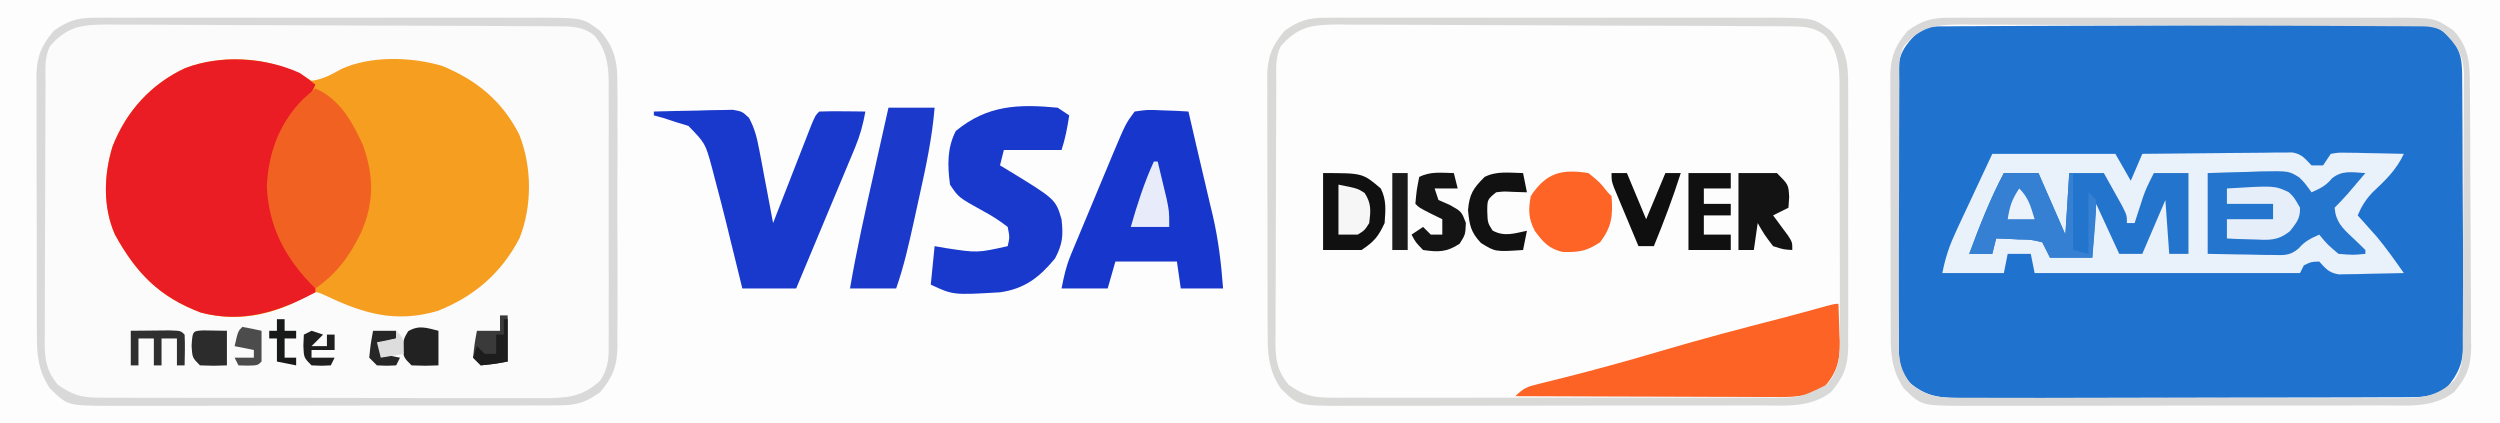 <?xml version="1.0" encoding="UTF-8"?>
<svg version="1.1" xmlns="http://www.w3.org/2000/svg" width="650" height="110">
<rect width="100%" height="100%" fill="#333333" stroke="none"/>
<path d="M0 0 C214.5 0 429 0 650 0 C650 36.3 650 72.6 650 110 C435.5 110 221 110 0 110 C0 73.7 0 37.4 0 0 Z " fill="#FDFDFE" transform="translate(0,0)"/>
<path d="M0 0 C1.651 -0.013 1.651 -0.013 3.335 -0.026 C5.131 -0.017 5.131 -0.017 6.964 -0.007 C8.232 -0.012 9.501 -0.018 10.809 -0.023 C14.282 -0.037 17.755 -0.032 21.228 -0.022 C24.867 -0.014 28.507 -0.021 32.146 -0.026 C38.258 -0.032 44.37 -0.024 50.483 -0.01 C57.542 0.006 64.601 0.001 71.66 -0.016 C77.727 -0.029 83.794 -0.031 89.861 -0.023 C93.482 -0.019 97.103 -0.018 100.724 -0.028 C104.762 -0.038 108.8 -0.024 112.839 -0.007 C114.034 -0.013 115.23 -0.019 116.461 -0.026 C127.044 0.056 127.044 0.056 131.466 3.381 C135.397 7.878 136.047 11.707 135.983 17.494 C135.99 18.285 135.997 19.076 136.005 19.891 C136.022 22.492 136.011 25.092 135.997 27.693 C136 29.509 136.004 31.324 136.009 33.14 C136.015 36.94 136.006 40.739 135.987 44.538 C135.965 49.401 135.978 54.262 136.002 59.125 C136.016 62.872 136.011 66.619 136.001 70.366 C135.998 72.159 136.002 73.951 136.011 75.744 C136.021 78.252 136.006 80.759 135.983 83.268 C135.992 84.003 136 84.739 136.008 85.497 C135.925 90.592 134.757 93.513 131.466 97.381 C127.832 99.984 125.341 100.757 120.894 100.769 C119.785 100.779 118.676 100.788 117.533 100.799 C116.327 100.794 115.12 100.79 113.876 100.785 C112.598 100.792 111.319 100.799 110.002 100.806 C106.502 100.824 103.002 100.823 99.502 100.817 C96.577 100.814 93.652 100.82 90.727 100.826 C83.825 100.84 76.924 100.838 70.022 100.827 C62.908 100.816 55.795 100.83 48.681 100.856 C42.567 100.879 36.453 100.885 30.339 100.879 C26.691 100.876 23.042 100.878 19.393 100.896 C15.324 100.914 11.255 100.9 7.185 100.883 C5.98 100.892 4.775 100.902 3.534 100.912 C-7.004 100.819 -7.004 100.819 -11.534 96.381 C-14.596 91.831 -14.971 87.704 -14.938 82.359 C-14.945 81.578 -14.952 80.797 -14.959 79.992 C-14.977 77.424 -14.973 74.856 -14.968 72.287 C-14.972 70.494 -14.978 68.701 -14.984 66.908 C-14.993 63.156 -14.99 59.403 -14.98 55.651 C-14.969 50.849 -14.989 46.048 -15.018 41.246 C-15.036 37.545 -15.036 33.844 -15.03 30.143 C-15.03 28.373 -15.036 26.603 -15.049 24.833 C-15.064 22.356 -15.053 19.88 -15.036 17.402 C-15.046 16.676 -15.055 15.95 -15.065 15.201 C-14.992 10.13 -13.805 7.232 -10.534 3.381 C-6.912 0.788 -4.433 0.005 0 0 Z " fill="#FCFBFB" transform="translate(24.534,4.619)"/>
<path d="M0 0 C1.651 -0.013 1.651 -0.013 3.335 -0.026 C5.131 -0.017 5.131 -0.017 6.964 -0.007 C8.232 -0.012 9.501 -0.018 10.809 -0.023 C14.282 -0.037 17.755 -0.032 21.228 -0.022 C24.867 -0.014 28.507 -0.021 32.146 -0.026 C38.258 -0.032 44.37 -0.024 50.483 -0.01 C57.542 0.006 64.601 0.001 71.66 -0.016 C77.727 -0.029 83.794 -0.031 89.861 -0.023 C93.482 -0.019 97.103 -0.018 100.724 -0.028 C104.762 -0.038 108.8 -0.024 112.839 -0.007 C114.034 -0.013 115.23 -0.019 116.461 -0.026 C127.044 0.056 127.044 0.056 131.466 3.381 C135.397 7.878 136.047 11.707 135.983 17.494 C135.99 18.285 135.997 19.076 136.005 19.891 C136.022 22.492 136.011 25.092 135.997 27.693 C136 29.509 136.004 31.324 136.009 33.14 C136.015 36.94 136.006 40.739 135.987 44.538 C135.965 49.401 135.978 54.262 136.002 59.125 C136.016 62.872 136.011 66.619 136.001 70.366 C135.998 72.159 136.002 73.951 136.011 75.744 C136.021 78.252 136.006 80.759 135.983 83.268 C135.992 84.003 136 84.739 136.008 85.497 C135.925 90.592 134.814 93.55 131.466 97.381 C125.939 101.534 119.467 100.81 112.855 100.785 C110.951 100.795 110.951 100.795 109.009 100.806 C105.54 100.824 102.071 100.823 98.602 100.817 C95.702 100.814 92.802 100.82 89.902 100.826 C83.059 100.84 76.216 100.838 69.374 100.827 C62.322 100.816 55.27 100.83 48.219 100.856 C42.156 100.879 36.093 100.885 30.03 100.879 C26.412 100.876 22.795 100.878 19.177 100.896 C15.144 100.914 11.111 100.9 7.077 100.883 C5.883 100.892 4.689 100.902 3.459 100.912 C-6.991 100.819 -6.991 100.819 -11.534 96.381 C-14.596 91.831 -14.971 87.704 -14.938 82.359 C-14.945 81.578 -14.952 80.797 -14.959 79.992 C-14.977 77.424 -14.973 74.856 -14.968 72.287 C-14.972 70.494 -14.978 68.701 -14.984 66.908 C-14.993 63.156 -14.99 59.403 -14.98 55.651 C-14.969 50.849 -14.989 46.048 -15.018 41.246 C-15.036 37.545 -15.036 33.844 -15.03 30.143 C-15.03 28.373 -15.036 26.603 -15.049 24.833 C-15.064 22.356 -15.053 19.88 -15.036 17.402 C-15.046 16.676 -15.055 15.95 -15.065 15.201 C-14.992 10.13 -13.805 7.232 -10.534 3.381 C-6.912 0.788 -4.433 0.005 0 0 Z " fill="#FDFDFD" transform="translate(344.534,4.619)"/>
<path d="M0 0 C1.105 -0.009 2.209 -0.017 3.348 -0.026 C4.565 -0.03 5.783 -0.035 7.038 -0.039 C8.955 -0.051 8.955 -0.051 10.911 -0.064 C15.156 -0.09 19.402 -0.105 23.648 -0.12 C25.11 -0.125 26.571 -0.13 28.033 -0.136 C34.113 -0.157 40.194 -0.176 46.274 -0.187 C54.987 -0.204 63.7 -0.237 72.413 -0.294 C78.54 -0.332 84.666 -0.352 90.793 -0.357 C94.452 -0.361 98.111 -0.373 101.77 -0.405 C105.854 -0.441 109.937 -0.437 114.022 -0.43 C115.232 -0.446 116.441 -0.462 117.687 -0.479 C126.826 -0.411 126.826 -0.411 130.524 2.565 C134.078 6.628 133.947 9.528 133.966 14.721 C133.972 15.502 133.979 16.283 133.986 17.087 C134.005 19.677 134.017 22.267 134.027 24.857 C134.031 25.741 134.035 26.626 134.039 27.537 C134.06 32.219 134.074 36.9 134.084 41.582 C134.095 46.415 134.129 51.248 134.169 56.081 C134.195 59.8 134.203 63.518 134.207 67.236 C134.212 69.017 134.224 70.799 134.242 72.58 C134.267 75.077 134.266 77.572 134.259 80.069 C134.278 81.168 134.278 81.168 134.297 82.289 C134.246 87.37 133.063 90.291 129.789 94.154 C126.624 96.167 124.128 96.408 120.413 96.421 C119.322 96.43 118.231 96.438 117.108 96.447 C115.916 96.446 114.724 96.445 113.496 96.444 C111.608 96.455 111.608 96.455 109.681 96.465 C106.231 96.482 102.78 96.487 99.33 96.488 C97.173 96.49 95.016 96.494 92.859 96.499 C85.331 96.518 77.803 96.526 70.274 96.525 C63.263 96.523 56.251 96.544 49.239 96.576 C43.214 96.602 37.19 96.613 31.165 96.612 C27.568 96.611 23.972 96.617 20.376 96.638 C16.364 96.661 12.352 96.652 8.34 96.64 C6.558 96.657 6.558 96.657 4.741 96.674 C-1.494 96.626 -5.583 96.543 -10.211 92.154 C-12.895 88.665 -12.514 84.586 -12.518 80.359 C-12.526 79.578 -12.534 78.797 -12.543 77.993 C-12.567 75.414 -12.576 72.835 -12.582 70.255 C-12.591 68.46 -12.601 66.664 -12.61 64.868 C-12.626 61.103 -12.634 57.339 -12.637 53.575 C-12.642 48.757 -12.68 43.94 -12.726 39.123 C-12.755 35.413 -12.763 31.704 -12.764 27.994 C-12.768 26.218 -12.78 24.443 -12.801 22.667 C-12.828 20.18 -12.823 17.694 -12.811 15.207 C-12.826 14.478 -12.84 13.748 -12.856 12.996 C-12.774 7.308 -11.102 5.001 -7.211 1.154 C-4.661 -0.121 -2.856 0.017 0 0 Z " fill="#1F72CD" transform="translate(506.211,6.846)"/>
<path d="M0 0 C2.984 -0.376 5.156 -1.615 7.75 -3.062 C15.444 -6.553 25.9 -6.234 33.938 -3.875 C42.943 -0.18 49.646 5.317 54.031 14.055 C57.325 22.38 57.388 32.539 54.098 40.879 C49.362 50.029 42.245 56.142 32.688 59.875 C22.036 62.945 13.744 60.651 4 56 C1.185 54.705 1.185 54.705 -0.797 55.707 C-1.441 56.072 -2.086 56.437 -2.75 56.812 C-10.957 61.109 -19.654 62.668 -28.75 60.277 C-39.547 56.212 -45.546 50.074 -51.105 39.996 C-54.273 32.873 -54.008 24.482 -51.75 17.125 C-48.193 7.969 -41.765 0.882 -32.895 -3.273 C-22.576 -7.231 -9.219 -6.146 0 0 Z " fill="#F69E1F" transform="translate(81,21)"/>
<path d="M0 0 C10.667 0 21.333 0 32 0 C33.32 2.31 34.64 4.62 36 7 C36.99 4.69 37.98 2.38 39 0 C44.784 -0.074 50.568 -0.129 56.352 -0.165 C58.32 -0.18 60.289 -0.2 62.257 -0.226 C65.084 -0.263 67.911 -0.28 70.738 -0.293 C71.62 -0.308 72.501 -0.324 73.409 -0.34 C74.23 -0.34 75.05 -0.34 75.896 -0.341 C76.617 -0.347 77.339 -0.354 78.083 -0.361 C80.538 0.101 81.296 1.239 83 3 C83.99 3 84.98 3 86 3 C86.66 2.01 87.32 1.02 88 0 C89.971 -0.341 89.971 -0.341 92.352 -0.293 C93.628 -0.278 93.628 -0.278 94.93 -0.264 C95.819 -0.239 96.709 -0.213 97.625 -0.188 C98.971 -0.167 98.971 -0.167 100.344 -0.146 C102.563 -0.111 104.781 -0.062 107 0 C105.003 4.242 102.268 6.806 98.875 10 C97.068 11.928 96.034 13.587 95 16 C95.447 16.496 95.895 16.993 96.355 17.504 C96.96 18.183 97.565 18.863 98.188 19.562 C98.779 20.224 99.371 20.885 99.98 21.566 C102.498 24.6 104.735 27.773 107 31 C103.896 31.087 100.792 31.14 97.688 31.188 C96.806 31.213 95.925 31.238 95.018 31.264 C94.17 31.273 93.322 31.283 92.449 31.293 C91.669 31.309 90.889 31.324 90.085 31.341 C87.485 30.916 86.746 29.894 85 28 C82.862 28.076 82.862 28.076 81 29 C80.67 29.66 80.34 30.32 80 31 C57 31 34 31 11 31 C10.505 28.525 10.505 28.525 10 26 C8.02 26 6.04 26 4 26 C3.67 27.65 3.34 29.3 3 31 C-2.28 31 -7.56 31 -13 31 C-12.139 26.694 -11.11 23.74 -9.277 19.824 C-8.47 18.089 -8.47 18.089 -7.646 16.318 C-7.077 15.108 -6.507 13.898 -5.938 12.688 C-5.363 11.458 -4.79 10.228 -4.217 8.998 C-2.816 5.996 -1.41 2.997 0 0 Z " fill="#E9F1FA" transform="translate(518,40)"/>
<path d="M0 0 C1.361 0.961 2.703 1.953 4 3 C2.854 5.71 1.626 7.413 -0.375 9.625 C-6.052 16.38 -7.747 23.993 -7.449 32.688 C-6.221 41.745 -2.126 48.447 4 55 C4 55.66 4 56.32 4 57 C-5.495 62.08 -14.96 65.113 -25.75 62.277 C-36.547 58.212 -42.546 52.074 -48.105 41.996 C-51.273 34.873 -51.008 26.482 -48.75 19.125 C-45.193 9.969 -38.765 2.882 -29.895 -1.273 C-20.624 -4.829 -8.992 -4.092 0 0 Z " fill="#EA1D24" transform="translate(78,19)"/>
<path d="M0 0 C3.355 -0.488 3.355 -0.488 7.188 -0.312 C8.46 -0.267 9.732 -0.222 11.043 -0.176 C12.019 -0.118 12.995 -0.06 14 0 C14.672 2.895 15.34 5.791 16.004 8.688 C16.746 11.92 17.51 15.148 18.277 18.375 C18.727 20.292 19.176 22.208 19.625 24.125 C19.952 25.483 19.952 25.483 20.286 26.868 C21.769 33.249 22.523 39.465 23 46 C19.37 46 15.74 46 12 46 C11.67 43.69 11.34 41.38 11 39 C5.72 39 0.44 39 -5 39 C-5.66 41.31 -6.32 43.62 -7 46 C-10.96 46 -14.92 46 -19 46 C-18.328 42.641 -17.819 40.239 -16.557 37.207 C-16.121 36.151 -16.121 36.151 -15.677 35.073 C-15.363 34.327 -15.05 33.581 -14.727 32.812 C-14.402 32.032 -14.078 31.252 -13.743 30.448 C-13.058 28.804 -12.37 27.16 -11.681 25.517 C-10.63 23.011 -9.588 20.502 -8.547 17.992 C-7.878 16.39 -7.209 14.789 -6.539 13.188 C-6.23 12.442 -5.92 11.696 -5.601 10.927 C-2.323 3.151 -2.323 3.151 0 0 Z " fill="#1736CB" transform="translate(295,29)"/>
<path d="M0 0 C3.771 -0.116 7.541 -0.187 11.312 -0.25 C12.384 -0.284 13.456 -0.317 14.561 -0.352 C15.589 -0.364 16.617 -0.377 17.676 -0.391 C18.624 -0.412 19.572 -0.433 20.548 -0.454 C23 0 23 0 24.746 1.658 C26.215 4.401 26.81 6.802 27.387 9.859 C27.603 10.974 27.819 12.089 28.041 13.238 C28.361 14.977 28.361 14.977 28.688 16.75 C28.912 17.924 29.137 19.099 29.369 20.309 C29.922 23.204 30.466 26.101 31 29 C31.328 28.157 31.656 27.314 31.994 26.446 C33.209 23.327 34.426 20.209 35.645 17.092 C36.172 15.741 36.699 14.39 37.225 13.038 C37.979 11.099 38.737 9.161 39.496 7.223 C40.179 5.471 40.179 5.471 40.877 3.684 C42 1 42 1 43 0 C45.02 -0.072 47.042 -0.084 49.062 -0.062 C50.72 -0.049 50.72 -0.049 52.41 -0.035 C53.265 -0.024 54.119 -0.012 55 0 C54.415 3.299 53.617 6.241 52.326 9.331 C51.986 10.152 51.645 10.972 51.295 11.818 C50.928 12.689 50.561 13.56 50.184 14.457 C49.808 15.36 49.432 16.263 49.044 17.193 C47.846 20.068 46.642 22.94 45.438 25.812 C44.623 27.765 43.808 29.717 42.994 31.67 C41.001 36.449 39.002 41.225 37 46 C32.38 46 27.76 46 23 46 C22.541 44.118 22.082 42.236 21.609 40.297 C20.99 37.781 20.37 35.266 19.75 32.75 C19.45 31.515 19.149 30.28 18.84 29.008 C17.93 25.328 16.978 21.662 16 18 C15.551 16.275 15.551 16.275 15.093 14.515 C13.378 8.254 13.378 8.254 8.984 3.734 C7.917 3.41 6.85 3.085 5.75 2.75 C4.672 2.394 3.595 2.038 2.484 1.672 C1.665 1.45 0.845 1.228 0 1 C0 0.67 0 0.34 0 0 Z " fill="#1938CC" transform="translate(170,29)"/>
<path d="M0 0 C0.109 2.543 0.188 5.081 0.25 7.625 C0.284 8.338 0.317 9.051 0.352 9.785 C0.447 14.97 -0.444 17.973 -4 22 C-8.092 24.158 -11.925 24.275 -16.452 24.227 C-17.185 24.227 -17.917 24.228 -18.671 24.228 C-21.079 24.227 -23.487 24.211 -25.895 24.195 C-27.569 24.192 -29.243 24.189 -30.918 24.187 C-35.315 24.179 -39.713 24.159 -44.11 24.137 C-48.602 24.117 -53.093 24.108 -57.584 24.098 C-66.389 24.076 -75.195 24.042 -84 24 C-81.741 21.741 -80.662 21.485 -77.617 20.738 C-76.256 20.396 -76.256 20.396 -74.867 20.047 C-73.88 19.805 -72.892 19.562 -71.875 19.312 C-63.53 17.205 -55.25 14.953 -47 12.5 C-36.283 9.325 -25.501 6.467 -14.673 3.697 C-10.814 2.691 -6.971 1.627 -3.128 0.56 C-1 0 -1 0 0 0 Z " fill="#FC6324" transform="translate(478,79)"/>
<path d="M0 0 C0.99 0.66 1.98 1.32 3 2 C2.514 5.123 2.001 7.996 1 11 C-3.95 11 -8.9 11 -14 11 C-14.33 12.32 -14.66 13.64 -15 15 C-14.492 15.303 -13.984 15.606 -13.461 15.918 C-0.534 23.786 -0.534 23.786 1 29 C1.467 33.203 1.305 35.425 -0.688 39.188 C-4.73 44.104 -8.611 47.103 -15 48 C-27.188 48.722 -27.188 48.722 -33 46 C-32.67 42.7 -32.34 39.4 -32 36 C-31.051 36.165 -30.102 36.33 -29.125 36.5 C-20.87 37.757 -20.87 37.757 -13 36 C-12.466 33.676 -12.466 33.676 -13 31 C-15.143 29.352 -17.021 28.131 -19.375 26.875 C-25.78 23.331 -25.78 23.331 -28 20 C-28.656 15.072 -28.782 10.532 -26.5 6.062 C-18.313 -0.692 -10.217 -0.977 0 0 Z " fill="#1939CC" transform="translate(275,28)"/>
<path d="M0 0 C1.651 -0.013 1.651 -0.013 3.335 -0.026 C5.131 -0.017 5.131 -0.017 6.964 -0.007 C8.232 -0.012 9.501 -0.018 10.809 -0.023 C14.282 -0.037 17.755 -0.032 21.228 -0.022 C24.867 -0.014 28.507 -0.021 32.146 -0.026 C38.258 -0.032 44.37 -0.024 50.483 -0.01 C57.542 0.006 64.601 0.001 71.66 -0.016 C77.727 -0.029 83.794 -0.031 89.861 -0.023 C93.482 -0.019 97.103 -0.018 100.724 -0.028 C104.762 -0.038 108.8 -0.024 112.839 -0.007 C114.034 -0.013 115.23 -0.019 116.461 -0.026 C127.044 0.056 127.044 0.056 131.466 3.381 C135.397 7.878 136.047 11.707 135.983 17.494 C135.99 18.285 135.997 19.076 136.005 19.891 C136.022 22.492 136.011 25.092 135.997 27.693 C136 29.509 136.004 31.324 136.009 33.14 C136.015 36.94 136.006 40.739 135.987 44.538 C135.965 49.401 135.978 54.262 136.002 59.125 C136.016 62.872 136.011 66.619 136.001 70.366 C135.998 72.159 136.002 73.951 136.011 75.744 C136.021 78.252 136.006 80.759 135.983 83.268 C135.992 84.003 136 84.739 136.008 85.497 C135.925 90.592 134.814 93.55 131.466 97.381 C125.939 101.534 119.467 100.81 112.855 100.785 C110.951 100.795 110.951 100.795 109.009 100.806 C105.54 100.824 102.071 100.823 98.602 100.817 C95.702 100.814 92.802 100.82 89.902 100.826 C83.059 100.84 76.216 100.838 69.374 100.827 C62.322 100.816 55.27 100.83 48.219 100.856 C42.156 100.879 36.093 100.885 30.03 100.879 C26.412 100.876 22.795 100.878 19.177 100.896 C15.144 100.914 11.111 100.9 7.077 100.883 C5.883 100.892 4.689 100.902 3.459 100.912 C-6.991 100.819 -6.991 100.819 -11.534 96.381 C-14.596 91.831 -14.971 87.704 -14.938 82.359 C-14.945 81.578 -14.952 80.797 -14.959 79.992 C-14.977 77.424 -14.973 74.856 -14.968 72.287 C-14.972 70.494 -14.978 68.701 -14.984 66.908 C-14.993 63.156 -14.99 59.403 -14.98 55.651 C-14.969 50.849 -14.989 46.048 -15.018 41.246 C-15.036 37.545 -15.036 33.844 -15.03 30.143 C-15.03 28.373 -15.036 26.603 -15.049 24.833 C-15.064 22.356 -15.053 19.88 -15.036 17.402 C-15.046 16.676 -15.055 15.95 -15.065 15.201 C-14.992 10.13 -13.805 7.232 -10.534 3.381 C-6.912 0.788 -4.433 0.005 0 0 Z M-11.534 7.381 C-13.06 10.432 -12.69 13.616 -12.695 16.964 C-12.7 17.747 -12.705 18.529 -12.71 19.335 C-12.725 21.93 -12.732 24.524 -12.737 27.119 C-12.743 28.92 -12.749 30.722 -12.755 32.523 C-12.765 36.303 -12.771 40.084 -12.774 43.864 C-12.78 48.706 -12.804 53.548 -12.832 58.391 C-12.851 62.113 -12.856 65.835 -12.858 69.558 C-12.861 71.343 -12.869 73.128 -12.882 74.913 C-12.899 77.412 -12.897 79.91 -12.891 82.41 C-12.9 83.146 -12.909 83.882 -12.919 84.641 C-12.883 89.072 -12.362 91.923 -9.534 95.381 C-5.933 97.939 -3.474 98.757 0.924 98.762 C2.55 98.775 2.55 98.775 4.208 98.788 C5.387 98.781 6.565 98.775 7.78 98.769 C9.029 98.774 10.279 98.78 11.566 98.785 C14.985 98.796 18.404 98.793 21.824 98.784 C25.407 98.776 28.991 98.783 32.574 98.788 C38.592 98.794 44.61 98.786 50.628 98.772 C57.578 98.756 64.528 98.761 71.478 98.778 C77.452 98.791 83.426 98.793 89.399 98.785 C92.964 98.781 96.529 98.78 100.094 98.79 C104.07 98.8 108.046 98.786 112.022 98.769 C113.199 98.775 114.376 98.781 115.588 98.788 C123.491 98.795 123.491 98.795 130.466 95.381 C133.79 91.425 133.891 87.609 133.838 82.641 C133.842 81.877 133.845 81.114 133.849 80.328 C133.857 77.814 133.844 75.301 133.829 72.787 C133.829 71.035 133.829 69.283 133.831 67.531 C133.831 63.863 133.82 60.194 133.802 56.526 C133.779 51.828 133.779 47.131 133.786 42.434 C133.789 38.817 133.782 35.2 133.772 31.583 C133.769 29.851 133.767 28.119 133.769 26.387 C133.769 23.965 133.757 21.543 133.74 19.121 C133.743 18.408 133.745 17.695 133.748 16.961 C133.697 12.159 133.122 8.398 130.028 4.631 C126.956 2.173 123.938 2.249 120.172 2.227 C119.074 2.218 117.977 2.21 116.846 2.201 C115.039 2.195 115.039 2.195 113.195 2.188 C111.927 2.18 110.658 2.172 109.351 2.163 C105.143 2.137 100.935 2.122 96.728 2.108 C95.278 2.102 93.829 2.097 92.379 2.091 C86.349 2.07 80.319 2.051 74.289 2.04 C65.652 2.024 57.016 1.99 48.379 1.933 C42.303 1.895 36.227 1.875 30.152 1.87 C26.524 1.866 22.897 1.854 19.269 1.822 C15.221 1.786 11.173 1.79 7.125 1.797 C5.327 1.773 5.327 1.773 3.492 1.748 C-3.302 1.799 -6.959 2.167 -11.534 7.381 Z " fill="#D9D9D8" transform="translate(344.534,4.619)"/>
<path d="M0 0 C1.651 -0.013 1.651 -0.013 3.335 -0.026 C5.131 -0.017 5.131 -0.017 6.964 -0.007 C8.232 -0.012 9.501 -0.018 10.809 -0.023 C14.282 -0.037 17.755 -0.032 21.228 -0.022 C24.867 -0.014 28.507 -0.021 32.146 -0.026 C38.258 -0.032 44.37 -0.024 50.483 -0.01 C57.542 0.006 64.601 0.001 71.66 -0.016 C77.727 -0.029 83.794 -0.031 89.861 -0.023 C93.482 -0.019 97.103 -0.018 100.724 -0.028 C104.762 -0.038 108.8 -0.024 112.839 -0.007 C114.034 -0.013 115.23 -0.019 116.461 -0.026 C127.044 0.056 127.044 0.056 131.466 3.381 C135.397 7.878 136.047 11.707 135.983 17.494 C135.99 18.285 135.997 19.076 136.005 19.891 C136.022 22.492 136.011 25.092 135.997 27.693 C136 29.509 136.004 31.324 136.009 33.14 C136.015 36.94 136.006 40.739 135.987 44.538 C135.965 49.401 135.978 54.262 136.002 59.125 C136.016 62.872 136.011 66.619 136.001 70.366 C135.998 72.159 136.002 73.951 136.011 75.744 C136.021 78.252 136.006 80.759 135.983 83.268 C135.992 84.003 136 84.739 136.008 85.497 C135.925 90.592 134.757 93.513 131.466 97.381 C127.832 99.984 125.341 100.757 120.894 100.769 C119.785 100.779 118.676 100.788 117.533 100.799 C116.327 100.794 115.12 100.79 113.876 100.785 C112.598 100.792 111.319 100.799 110.002 100.806 C106.502 100.824 103.002 100.823 99.502 100.817 C96.577 100.814 93.652 100.82 90.727 100.826 C83.825 100.84 76.924 100.838 70.022 100.827 C62.908 100.816 55.795 100.83 48.681 100.856 C42.567 100.879 36.453 100.885 30.339 100.879 C26.691 100.876 23.042 100.878 19.393 100.896 C15.324 100.914 11.255 100.9 7.185 100.883 C5.98 100.892 4.775 100.902 3.534 100.912 C-7.004 100.819 -7.004 100.819 -11.534 96.381 C-14.596 91.831 -14.971 87.704 -14.938 82.359 C-14.945 81.578 -14.952 80.797 -14.959 79.992 C-14.977 77.424 -14.973 74.856 -14.968 72.287 C-14.972 70.494 -14.978 68.701 -14.984 66.908 C-14.993 63.156 -14.99 59.403 -14.98 55.651 C-14.969 50.849 -14.989 46.048 -15.018 41.246 C-15.036 37.545 -15.036 33.844 -15.03 30.143 C-15.03 28.373 -15.036 26.603 -15.049 24.833 C-15.064 22.356 -15.053 19.88 -15.036 17.402 C-15.046 16.676 -15.055 15.95 -15.065 15.201 C-14.992 10.13 -13.805 7.232 -10.534 3.381 C-6.912 0.788 -4.433 0.005 0 0 Z M-11.534 7.381 C-13.06 10.432 -12.69 13.616 -12.695 16.964 C-12.7 17.747 -12.705 18.529 -12.71 19.335 C-12.725 21.93 -12.732 24.524 -12.737 27.119 C-12.743 28.92 -12.749 30.722 -12.755 32.523 C-12.765 36.303 -12.771 40.084 -12.774 43.864 C-12.78 48.706 -12.804 53.548 -12.832 58.391 C-12.851 62.113 -12.856 65.835 -12.858 69.558 C-12.861 71.343 -12.869 73.128 -12.882 74.913 C-12.899 77.412 -12.897 79.91 -12.891 82.41 C-12.9 83.146 -12.909 83.882 -12.919 84.641 C-12.883 89.072 -12.362 91.923 -9.534 95.381 C-5.921 97.949 -3.45 98.757 0.962 98.769 C2.054 98.779 3.146 98.788 4.271 98.799 C6.054 98.792 6.054 98.792 7.872 98.785 C9.76 98.795 9.76 98.795 11.687 98.806 C15.134 98.824 18.58 98.823 22.026 98.817 C24.906 98.814 27.786 98.82 30.667 98.826 C37.463 98.84 44.259 98.838 51.055 98.827 C58.06 98.816 65.064 98.83 72.069 98.856 C78.089 98.879 84.11 98.885 90.13 98.879 C93.723 98.876 97.316 98.878 100.909 98.896 C104.916 98.914 108.923 98.9 112.93 98.883 C114.117 98.892 115.303 98.902 116.525 98.912 C122.783 98.856 126.772 98.703 131.466 94.381 C133.905 90.723 133.748 88.004 133.725 83.776 C133.728 83.003 133.732 82.231 133.735 81.434 C133.744 78.877 133.738 76.321 133.731 73.764 C133.733 71.986 133.735 70.209 133.737 68.432 C133.74 64.704 133.736 60.977 133.727 57.25 C133.715 52.476 133.722 47.702 133.734 42.928 C133.741 39.257 133.739 35.585 133.733 31.913 C133.732 30.153 133.734 28.393 133.738 26.634 C133.744 24.17 133.736 21.708 133.725 19.245 C133.731 18.157 133.731 18.157 133.737 17.047 C133.696 12.206 133.148 8.428 130.028 4.631 C126.956 2.173 123.938 2.249 120.172 2.227 C119.074 2.218 117.977 2.21 116.846 2.201 C115.039 2.195 115.039 2.195 113.195 2.188 C111.927 2.18 110.658 2.172 109.351 2.163 C105.143 2.137 100.935 2.122 96.728 2.108 C95.278 2.102 93.829 2.097 92.379 2.091 C86.349 2.07 80.319 2.051 74.289 2.04 C65.652 2.024 57.016 1.99 48.379 1.933 C42.303 1.895 36.227 1.875 30.152 1.87 C26.524 1.866 22.897 1.854 19.269 1.822 C15.221 1.786 11.173 1.79 7.125 1.797 C5.327 1.773 5.327 1.773 3.492 1.748 C-3.302 1.799 -6.959 2.167 -11.534 7.381 Z " fill="#D9D9D9" transform="translate(24.534,4.619)"/>
<path d="M0 0 C1.651 -0.013 1.651 -0.013 3.335 -0.026 C5.131 -0.017 5.131 -0.017 6.964 -0.007 C8.232 -0.012 9.501 -0.018 10.809 -0.023 C14.282 -0.037 17.755 -0.032 21.228 -0.022 C24.867 -0.014 28.507 -0.021 32.146 -0.026 C38.258 -0.032 44.37 -0.024 50.483 -0.01 C57.542 0.006 64.601 0.001 71.66 -0.016 C77.727 -0.029 83.794 -0.031 89.861 -0.023 C93.482 -0.019 97.103 -0.018 100.724 -0.028 C104.762 -0.038 108.8 -0.024 112.839 -0.007 C114.034 -0.013 115.23 -0.019 116.461 -0.026 C126.633 0.052 126.633 0.052 131.466 3.381 C135.546 7.883 135.622 12.237 135.643 18.062 C135.649 18.843 135.656 19.624 135.663 20.428 C135.682 23.013 135.694 25.597 135.704 28.182 C135.708 29.065 135.712 29.949 135.716 30.859 C135.737 35.534 135.752 40.209 135.761 44.885 C135.772 49.71 135.806 54.535 135.846 59.36 C135.872 63.074 135.881 66.788 135.884 70.502 C135.889 72.28 135.901 74.059 135.919 75.837 C135.944 78.329 135.943 80.82 135.936 83.312 C135.955 84.409 135.955 84.409 135.975 85.527 C135.923 90.62 134.812 93.553 131.466 97.381 C125.939 101.534 119.467 100.81 112.855 100.785 C110.951 100.795 110.951 100.795 109.009 100.806 C105.54 100.824 102.071 100.823 98.602 100.817 C95.702 100.814 92.802 100.82 89.902 100.826 C83.059 100.84 76.216 100.838 69.374 100.827 C62.322 100.816 55.27 100.83 48.219 100.856 C42.156 100.879 36.093 100.885 30.03 100.879 C26.412 100.876 22.795 100.878 19.177 100.896 C15.144 100.914 11.111 100.9 7.077 100.883 C5.883 100.892 4.689 100.902 3.459 100.912 C-6.991 100.819 -6.991 100.819 -11.534 96.381 C-14.596 91.831 -14.971 87.704 -14.938 82.359 C-14.945 81.578 -14.952 80.797 -14.959 79.992 C-14.977 77.424 -14.973 74.856 -14.968 72.287 C-14.972 70.494 -14.978 68.701 -14.984 66.908 C-14.993 63.156 -14.99 59.403 -14.98 55.651 C-14.969 50.849 -14.989 46.048 -15.018 41.246 C-15.036 37.545 -15.036 33.844 -15.03 30.143 C-15.03 28.373 -15.036 26.603 -15.049 24.833 C-15.064 22.356 -15.053 19.88 -15.036 17.402 C-15.046 16.676 -15.055 15.95 -15.065 15.201 C-14.992 10.13 -13.805 7.232 -10.534 3.381 C-6.912 0.788 -4.433 0.005 0 0 Z M-11.534 7.381 C-13.06 10.432 -12.69 13.616 -12.695 16.964 C-12.7 17.747 -12.705 18.529 -12.71 19.335 C-12.725 21.93 -12.732 24.524 -12.737 27.119 C-12.743 28.92 -12.749 30.722 -12.755 32.523 C-12.765 36.303 -12.771 40.084 -12.774 43.864 C-12.78 48.706 -12.804 53.548 -12.832 58.391 C-12.851 62.113 -12.856 65.835 -12.858 69.558 C-12.861 71.343 -12.869 73.128 -12.882 74.913 C-12.899 77.412 -12.897 79.91 -12.891 82.41 C-12.9 83.146 -12.909 83.882 -12.919 84.641 C-12.883 89.072 -12.362 91.923 -9.534 95.381 C-5.921 97.949 -3.45 98.757 0.962 98.769 C2.054 98.779 3.146 98.788 4.271 98.799 C6.054 98.792 6.054 98.792 7.872 98.785 C9.76 98.795 9.76 98.795 11.687 98.806 C15.134 98.824 18.58 98.823 22.026 98.817 C24.906 98.814 27.786 98.82 30.667 98.826 C37.463 98.84 44.259 98.838 51.055 98.827 C58.06 98.816 65.064 98.83 72.069 98.856 C78.089 98.879 84.11 98.885 90.13 98.879 C93.723 98.876 97.316 98.878 100.909 98.896 C104.916 98.914 108.923 98.9 112.93 98.883 C114.117 98.892 115.303 98.902 116.525 98.912 C122.754 98.856 126.841 98.763 131.466 94.381 C134.149 90.892 133.768 86.813 133.772 82.587 C133.785 81.415 133.785 81.415 133.797 80.22 C133.822 77.641 133.83 75.062 133.837 72.483 C133.846 70.687 133.855 68.891 133.864 67.095 C133.881 63.33 133.888 59.566 133.891 55.802 C133.897 50.984 133.934 46.167 133.98 41.35 C134.01 37.64 134.017 33.931 134.018 30.221 C134.022 28.445 134.035 26.67 134.056 24.894 C134.083 22.407 134.078 19.921 134.065 17.434 C134.08 16.705 134.095 15.975 134.11 15.223 C134.029 9.535 132.356 7.229 128.466 3.381 C125.916 2.106 124.111 2.244 121.254 2.227 C120.15 2.218 119.045 2.21 117.907 2.201 C116.689 2.197 115.471 2.192 114.217 2.188 C112.939 2.18 111.661 2.172 110.344 2.163 C106.098 2.137 101.852 2.122 97.606 2.108 C96.145 2.102 94.683 2.097 93.222 2.091 C87.141 2.07 81.061 2.051 74.98 2.04 C66.267 2.024 57.554 1.99 48.841 1.933 C42.715 1.895 36.588 1.875 30.461 1.87 C26.802 1.866 23.144 1.854 19.485 1.822 C15.401 1.786 11.317 1.79 7.232 1.797 C5.418 1.773 5.418 1.773 3.567 1.748 C-3.25 1.799 -6.949 2.14 -11.534 7.381 Z " fill="#D8D8D9" transform="translate(506.534,4.619)"/>
<path d="M0 0 C6.329 2.728 9.606 8.662 12.375 14.75 C15.227 22.71 15.318 29.727 11.841 37.528 C8.865 43.61 5.62 48.1 0 52 C-7.577 44.575 -12.149 36.247 -12.625 25.5 C-12.236 16.73 -9.398 9.036 -3.188 2.75 C-2.142 1.814 -1.086 0.889 0 0 Z " fill="#F16121" transform="translate(82,23)"/>
<path d="M0 0 C2.97 0 5.94 0 9 0 C12.465 7.92 12.465 7.92 16 16 C16.33 10.72 16.66 5.44 17 0 C19.97 0 22.94 0 26 0 C27.005 1.789 28.004 3.581 29 5.375 C29.557 6.373 30.114 7.37 30.688 8.398 C32 11 32 11 32 13 C32.66 13 33.32 13 34 13 C34.193 12.397 34.387 11.793 34.586 11.172 C34.846 10.373 35.107 9.573 35.375 8.75 C35.758 7.567 35.758 7.567 36.148 6.359 C37 4 37 4 39 0 C41.97 0 44.94 0 48 0 C48 6.93 48 13.86 48 21 C46.35 21 44.7 21 43 21 C42.67 16.38 42.34 11.76 42 7 C40.02 11.62 38.04 16.24 36 21 C34.02 21 32.04 21 30 21 C28.02 16.71 26.04 12.42 24 8 C23.67 12.62 23.34 17.24 23 22 C19.37 22 15.74 22 12 22 C11.34 20.68 10.68 19.36 10 18 C7.121 17.295 7.121 17.295 3.875 17.25 C2.779 17.193 1.684 17.137 0.555 17.078 C-0.288 17.052 -1.131 17.027 -2 17 C-2.33 18.32 -2.66 19.64 -3 21 C-4.98 21 -6.96 21 -9 21 C-6.324 13.805 -3.594 6.789 0 0 Z " fill="#2374CD" transform="translate(521,45)"/>
<path d="M0 0 C3.564 -0.135 7.122 -0.234 10.688 -0.312 C12.199 -0.375 12.199 -0.375 13.74 -0.439 C21.099 -0.561 21.099 -0.561 23.823 1.135 C25.207 2.52 25.207 2.52 27 5 C29.227 4.002 30.763 3.294 32.312 1.375 C34.998 -0.813 37.672 -0.188 41 0 C40.043 1.126 39.084 2.251 38.125 3.375 C37.591 4.001 37.058 4.628 36.508 5.273 C35.386 6.558 34.206 7.794 33 9 C33.291 12.619 34.98 14.282 37.562 16.688 C38.722 17.777 39.872 18.878 41 20 C41 20.33 41 20.66 41 21 C37.812 21.312 37.812 21.312 34 21 C31.062 18.5 31.062 18.5 29 16 C26.816 16.979 25.244 17.712 23.682 19.556 C21.371 21.54 19.907 21.345 16.895 21.293 C15.912 21.283 14.929 21.274 13.916 21.264 C12.892 21.239 11.868 21.213 10.812 21.188 C9.777 21.174 8.741 21.16 7.674 21.146 C5.116 21.111 2.558 21.057 0 21 C0 14.07 0 7.14 0 0 Z " fill="#2475CE" transform="translate(574,45)"/>
<path d="M0 0 C3.96 0 7.92 0 12 0 C11.36 7.823 9.744 15.375 8.044 23.021 C7.562 25.192 7.088 27.364 6.615 29.537 C5.313 35.456 4.012 41.272 2 47 C-1.96 47 -5.92 47 -10 47 C-8.291 37.027 -6.091 27.182 -3.875 17.312 C-3.498 15.628 -3.122 13.944 -2.746 12.26 C-1.833 8.173 -0.917 4.086 0 0 Z " fill="#1B3ACC" transform="translate(231,28)"/>
<path d="M0 0 C2.97 0 5.94 0 9 0 C12.465 7.92 12.465 7.92 16 16 C16.33 10.72 16.66 5.44 17 0 C17.33 0 17.66 0 18 0 C18 6.6 18 13.2 18 20 C19.32 20.33 20.64 20.66 22 21 C22 15.72 22 10.44 22 5 C22.66 5.66 23.32 6.32 24 7 C23.983 9.593 23.862 12.053 23.625 14.625 C23.54 15.685 23.54 15.685 23.453 16.766 C23.312 18.511 23.157 20.256 23 22 C19.37 22 15.74 22 12 22 C11.34 20.68 10.68 19.36 10 18 C7.121 17.295 7.121 17.295 3.875 17.25 C2.779 17.193 1.684 17.137 0.555 17.078 C-0.288 17.052 -1.131 17.027 -2 17 C-2.33 18.32 -2.66 19.64 -3 21 C-4.98 21 -6.96 21 -9 21 C-6.324 13.805 -3.594 6.789 0 0 Z " fill="#3580D2" transform="translate(521,45)"/>
<path d="M0 0 C3 2.438 3 2.438 5 5 C5.33 5.33 5.66 5.66 6 6 C6.384 10.99 6.087 13.998 3 18 C-0.542 20.361 -2.539 20.603 -6.703 20.508 C-10.262 19.721 -11.87 17.892 -13.965 15.004 C-15.633 11.775 -15.655 9.539 -15 6 C-11.04 -0.072 -7.001 -1.125 0 0 Z " fill="#FD6425" transform="translate(413,45)"/>
<path d="M0 0 C10.294 0 10.294 0 15 4 C16.532 7.064 16.229 9.617 16 13 C14.349 16.539 13.284 17.811 10 20 C6.7 20 3.4 20 0 20 C0 13.4 0 6.8 0 0 Z " fill="#101010" transform="translate(344,45)"/>
<path d="M0 0 C3.3 0 6.6 0 10 0 C13 3 13 3 13.188 6.188 C13.126 7.116 13.064 8.044 13 9 C11.02 9.99 11.02 9.99 9 11 C9.361 11.482 9.722 11.964 10.094 12.461 C10.558 13.093 11.022 13.724 11.5 14.375 C11.964 15.001 12.428 15.628 12.906 16.273 C14 18 14 18 14 20 C11.75 19.875 11.75 19.875 9 19 C6.688 15.938 6.688 15.938 5 13 C4.67 15.31 4.34 17.62 4 20 C2.68 20 1.36 20 0 20 C0 13.4 0 6.8 0 0 Z " fill="#131313" transform="translate(452,45)"/>
<path d="M0 0 C12.388 -0.754 12.388 -0.754 16.078 0.973 C17.438 2.25 17.438 2.25 19 5 C19.086 7.836 18.101 8.868 16.387 11.105 C13.095 13.718 10.893 13.403 6.75 13.25 C5.487 13.214 4.223 13.178 2.922 13.141 C1.476 13.071 1.476 13.071 0 13 C0 11.35 0 9.7 0 8 C3.96 8 7.92 8 12 8 C12 6.68 12 5.36 12 4 C8.04 4 4.08 4 0 4 C0 2.68 0 1.36 0 0 Z " fill="#E6EFF9" transform="translate(579,49)"/>
<path d="M0 0 C3.63 0 7.26 0 11 0 C11 1.32 11 2.64 11 4 C8.69 4 6.38 4 4 4 C4 5.32 4 6.64 4 8 C6.31 8 8.62 8 11 8 C11 8.99 11 9.98 11 11 C8.69 11 6.38 11 4 11 C4 12.65 4 14.3 4 16 C6.31 16 8.62 16 11 16 C11 17.32 11 18.64 11 20 C7.37 20 3.74 20 0 20 C0 13.4 0 6.8 0 0 Z " fill="#101010" transform="translate(439,45)"/>
<path d="M0 0 C0.33 1.32 0.66 2.64 1 4 C-0.98 4 -2.96 4 -5 4 C-4.67 4.99 -4.34 5.98 -4 7 C-2.515 7.65 -2.515 7.65 -1 8.312 C2 10 2 10 3.125 12.938 C3 16 3 16 1.5 18.375 C-1.901 20.585 -4.023 20.579 -8 20 C-9.938 18 -9.938 18 -11 16 C-10.01 15.34 -9.02 14.68 -8 14 C-7.34 14.66 -6.68 15.32 -6 16 C-5.01 16 -4.02 16 -3 16 C-3 14.68 -3 13.36 -3 12 C-3.969 11.526 -4.939 11.051 -5.938 10.562 C-9 9 -9 9 -10 8 C-9.688 4.5 -9.688 4.5 -9 1 C-6.043 -0.478 -3.258 -0.06 0 0 Z " fill="#141414" transform="translate(378,45)"/>
<path d="M0 0 C1.32 0 2.64 0 4 0 C5.65 3.96 7.3 7.92 9 12 C10.65 8.04 12.3 4.08 14 0 C15.32 0 16.64 0 18 0 C15.942 6.454 13.576 12.736 11 19 C9.68 19 8.36 19 7 19 C5.829 16.21 4.663 13.418 3.5 10.625 C2.999 9.434 2.999 9.434 2.488 8.219 C2.172 7.458 1.857 6.698 1.531 5.914 C1.238 5.212 0.945 4.511 0.643 3.788 C0 2 0 2 0 0 Z " fill="#0F0F0F" transform="translate(419,45)"/>
<path d="M0 0 C0.33 1.65 0.66 3.3 1 5 C-0.279 4.959 -1.558 4.918 -2.875 4.875 C-5.019 4.758 -5.019 4.758 -7 5 C-9.298 6.879 -9.298 6.879 -9.312 9.938 C-9.209 12.917 -9.209 12.917 -7.938 14.938 C-4.875 16.617 -2.306 15.686 1 15 C0.67 16.65 0.34 18.3 0 20 C-7.208 20.489 -7.208 20.489 -10.938 18.188 C-13.618 15.345 -13.954 13.493 -14.312 9.625 C-13.949 5.407 -12.951 3.951 -10 1 C-6.785 -0.607 -3.564 -0.057 0 0 Z " fill="#111111" transform="translate(396,45)"/>
<path d="M0 0 C0.33 0 0.66 0 1 0 C1.505 2.082 2.004 4.166 2.5 6.25 C2.778 7.41 3.057 8.57 3.344 9.766 C4 13 4 13 4 17 C0.7 17 -2.6 17 -6 17 C-4.311 11.129 -2.536 5.556 0 0 Z " fill="#E8EBFA" transform="translate(300,42)"/>
<path d="M0 0 C5 1 5 1 6.812 2.188 C8.583 4.889 8.394 6.847 8 10 C6.812 11.875 6.812 11.875 5 13 C3.35 13 1.7 13 0 13 C0 8.71 0 4.42 0 0 Z " fill="#F6F6F6" transform="translate(348,48)"/>
<path d="M0 0 C0.66 0 1.32 0 2 0 C2 3.96 2 7.92 2 12 C-1.375 12.625 -1.375 12.625 -5 13 C-5.66 12.34 -6.32 11.68 -7 11 C-6.625 7.375 -6.625 7.375 -6 4 C-4.02 4 -2.04 4 0 4 C0 2.68 0 1.36 0 0 Z " fill="#3A3A3A" transform="translate(130,82)"/>
<path d="M0 0 C1.32 0 2.64 0 4 0 C4 6.6 4 13.2 4 20 C2.68 20 1.36 20 0 20 C0 13.4 0 6.8 0 0 Z " fill="#1B1B1B" transform="translate(362,45)"/>
<path d="M0 0 C0 2.97 0 5.94 0 9 C-3.375 9.125 -3.375 9.125 -7 9 C-9 7 -9 7 -9.312 4.562 C-9 2 -9 2 -7.875 0.125 C-5.078 -1.553 -3.063 -0.749 0 0 Z " fill="#222222" transform="translate(114,86)"/>
<path d="M0 0 C2.051 0.033 4.102 0.065 6.152 0.098 C6.152 3.068 6.152 6.038 6.152 9.098 C2.777 9.223 2.777 9.223 -0.848 9.098 C-2.848 7.098 -2.848 7.098 -3.035 4.035 C-2.787 0.147 -2.787 0.147 0 0 Z " fill="#2C2C2C" transform="translate(52.848,85.902)"/>
<path d="M0 0 C2.146 -0.027 4.292 -0.046 6.438 -0.062 C7.632 -0.074 8.827 -0.086 10.059 -0.098 C13 0 13 0 14 1 C14.141 3.671 14.042 6.324 14 9 C13.34 9 12.68 9 12 9 C12 6.69 12 4.38 12 2 C10.68 2 9.36 2 8 2 C8 4.31 8 6.62 8 9 C7.34 9 6.68 9 6 9 C6 6.69 6 4.38 6 2 C4.68 2 3.36 2 2 2 C2 4.31 2 6.62 2 9 C1.34 9 0.68 9 0 9 C0 6.03 0 3.06 0 0 Z " fill="#2F2F2F" transform="translate(34,86)"/>
<path d="M0 0 C1.675 0.286 3.344 0.618 5 1 C5 3.667 5 6.333 5 9 C4 10 4 10 1.438 10.062 C0.633 10.042 -0.171 10.021 -1 10 C-1.33 9.34 -1.66 8.68 -2 8 C-0.35 8 1.3 8 3 8 C3 7.34 3 6.68 3 6 C1.35 5.67 -0.3 5.34 -2 5 C-1.125 1.125 -1.125 1.125 0 0 Z " fill="#4C4C4C" transform="translate(63,85)"/>
<path d="M0 0 C0.99 0.33 1.98 0.66 3 1 C2.01 1.99 1.02 2.98 0 4 C1.32 4 2.64 4 4 4 C4 3.01 4 2.02 4 1 C4.66 1 5.32 1 6 1 C6 2.32 6 3.64 6 5 C4.02 5 2.04 5 0 5 C0 5.66 0 6.32 0 7 C1.98 7 3.96 7 6 7 C5.67 7.66 5.34 8.32 5 9 C2.625 9.125 2.625 9.125 0 9 C-2 7 -2 7 -2.125 3.875 C-2.084 2.926 -2.042 1.978 -2 1 C-1.34 0.67 -0.68 0.34 0 0 Z " fill="#1F1F1F" transform="translate(81,86)"/>
<path d="M0 0 C0.66 0 1.32 0 2 0 C2 0.99 2 1.98 2 3 C2.99 3 3.98 3 5 3 C5 3.66 5 4.32 5 5 C4.01 5 3.02 5 2 5 C2 6.65 2 8.3 2 10 C2.99 10 3.98 10 5 10 C5 10.66 5 11.32 5 12 C3.35 11.67 1.7 11.34 0 11 C0 9.02 0 7.04 0 5 C-0.66 5 -1.32 5 -2 5 C-2 4.34 -2 3.68 -2 3 C-1.34 3 -0.68 3 0 3 C0 2.01 0 1.02 0 0 Z " fill="#181919" transform="translate(72,83)"/>
<path d="M0 0 C0.33 0 0.66 0 1 0 C1 3.63 1 7.26 1 11 C-2.375 11.625 -2.375 11.625 -6 12 C-6.66 11.34 -7.32 10.68 -8 10 C-7.67 9.01 -7.34 8.02 -7 7 C-6.34 7.66 -5.68 8.32 -5 9 C-4.01 9 -3.02 9 -2 9 C-2 7.35 -2 5.7 -2 4 C-1.34 4 -0.68 4 0 4 C0 2.68 0 1.36 0 0 Z " fill="#1D1D1E" transform="translate(131,83)"/>
<path d="M0 0 C1.98 0 3.96 0 6 0 C6 0.66 6 1.32 6 2 C4.68 2.33 3.36 2.66 2 3 C2 3.99 2 4.98 2 6 C3.65 6.33 5.3 6.66 7 7 C6.67 7.66 6.34 8.32 6 9 C3.625 9.125 3.625 9.125 1 9 C0.34 8.34 -0.32 7.68 -1 7 C-0.625 3.375 -0.625 3.375 0 0 Z " fill="#262626" transform="translate(97,86)"/>
<path d="M0 0 C2 2 2 2 2 6 C0.02 6.33 -1.96 6.66 -4 7 C-4.33 5.68 -4.66 4.36 -5 3 C-3.35 2.67 -1.7 2.34 0 2 C0 1.34 0 0.68 0 0 Z " fill="#DDDDDD" transform="translate(103,86)"/>
<path d="M0 0 C2.463 2.463 2.998 4.707 4 8 C1.69 8 -0.62 8 -3 8 C-2.453 4.625 -1.945 2.918 0 0 Z " fill="#ECF3FA" transform="translate(525,49)"/>


</svg>
